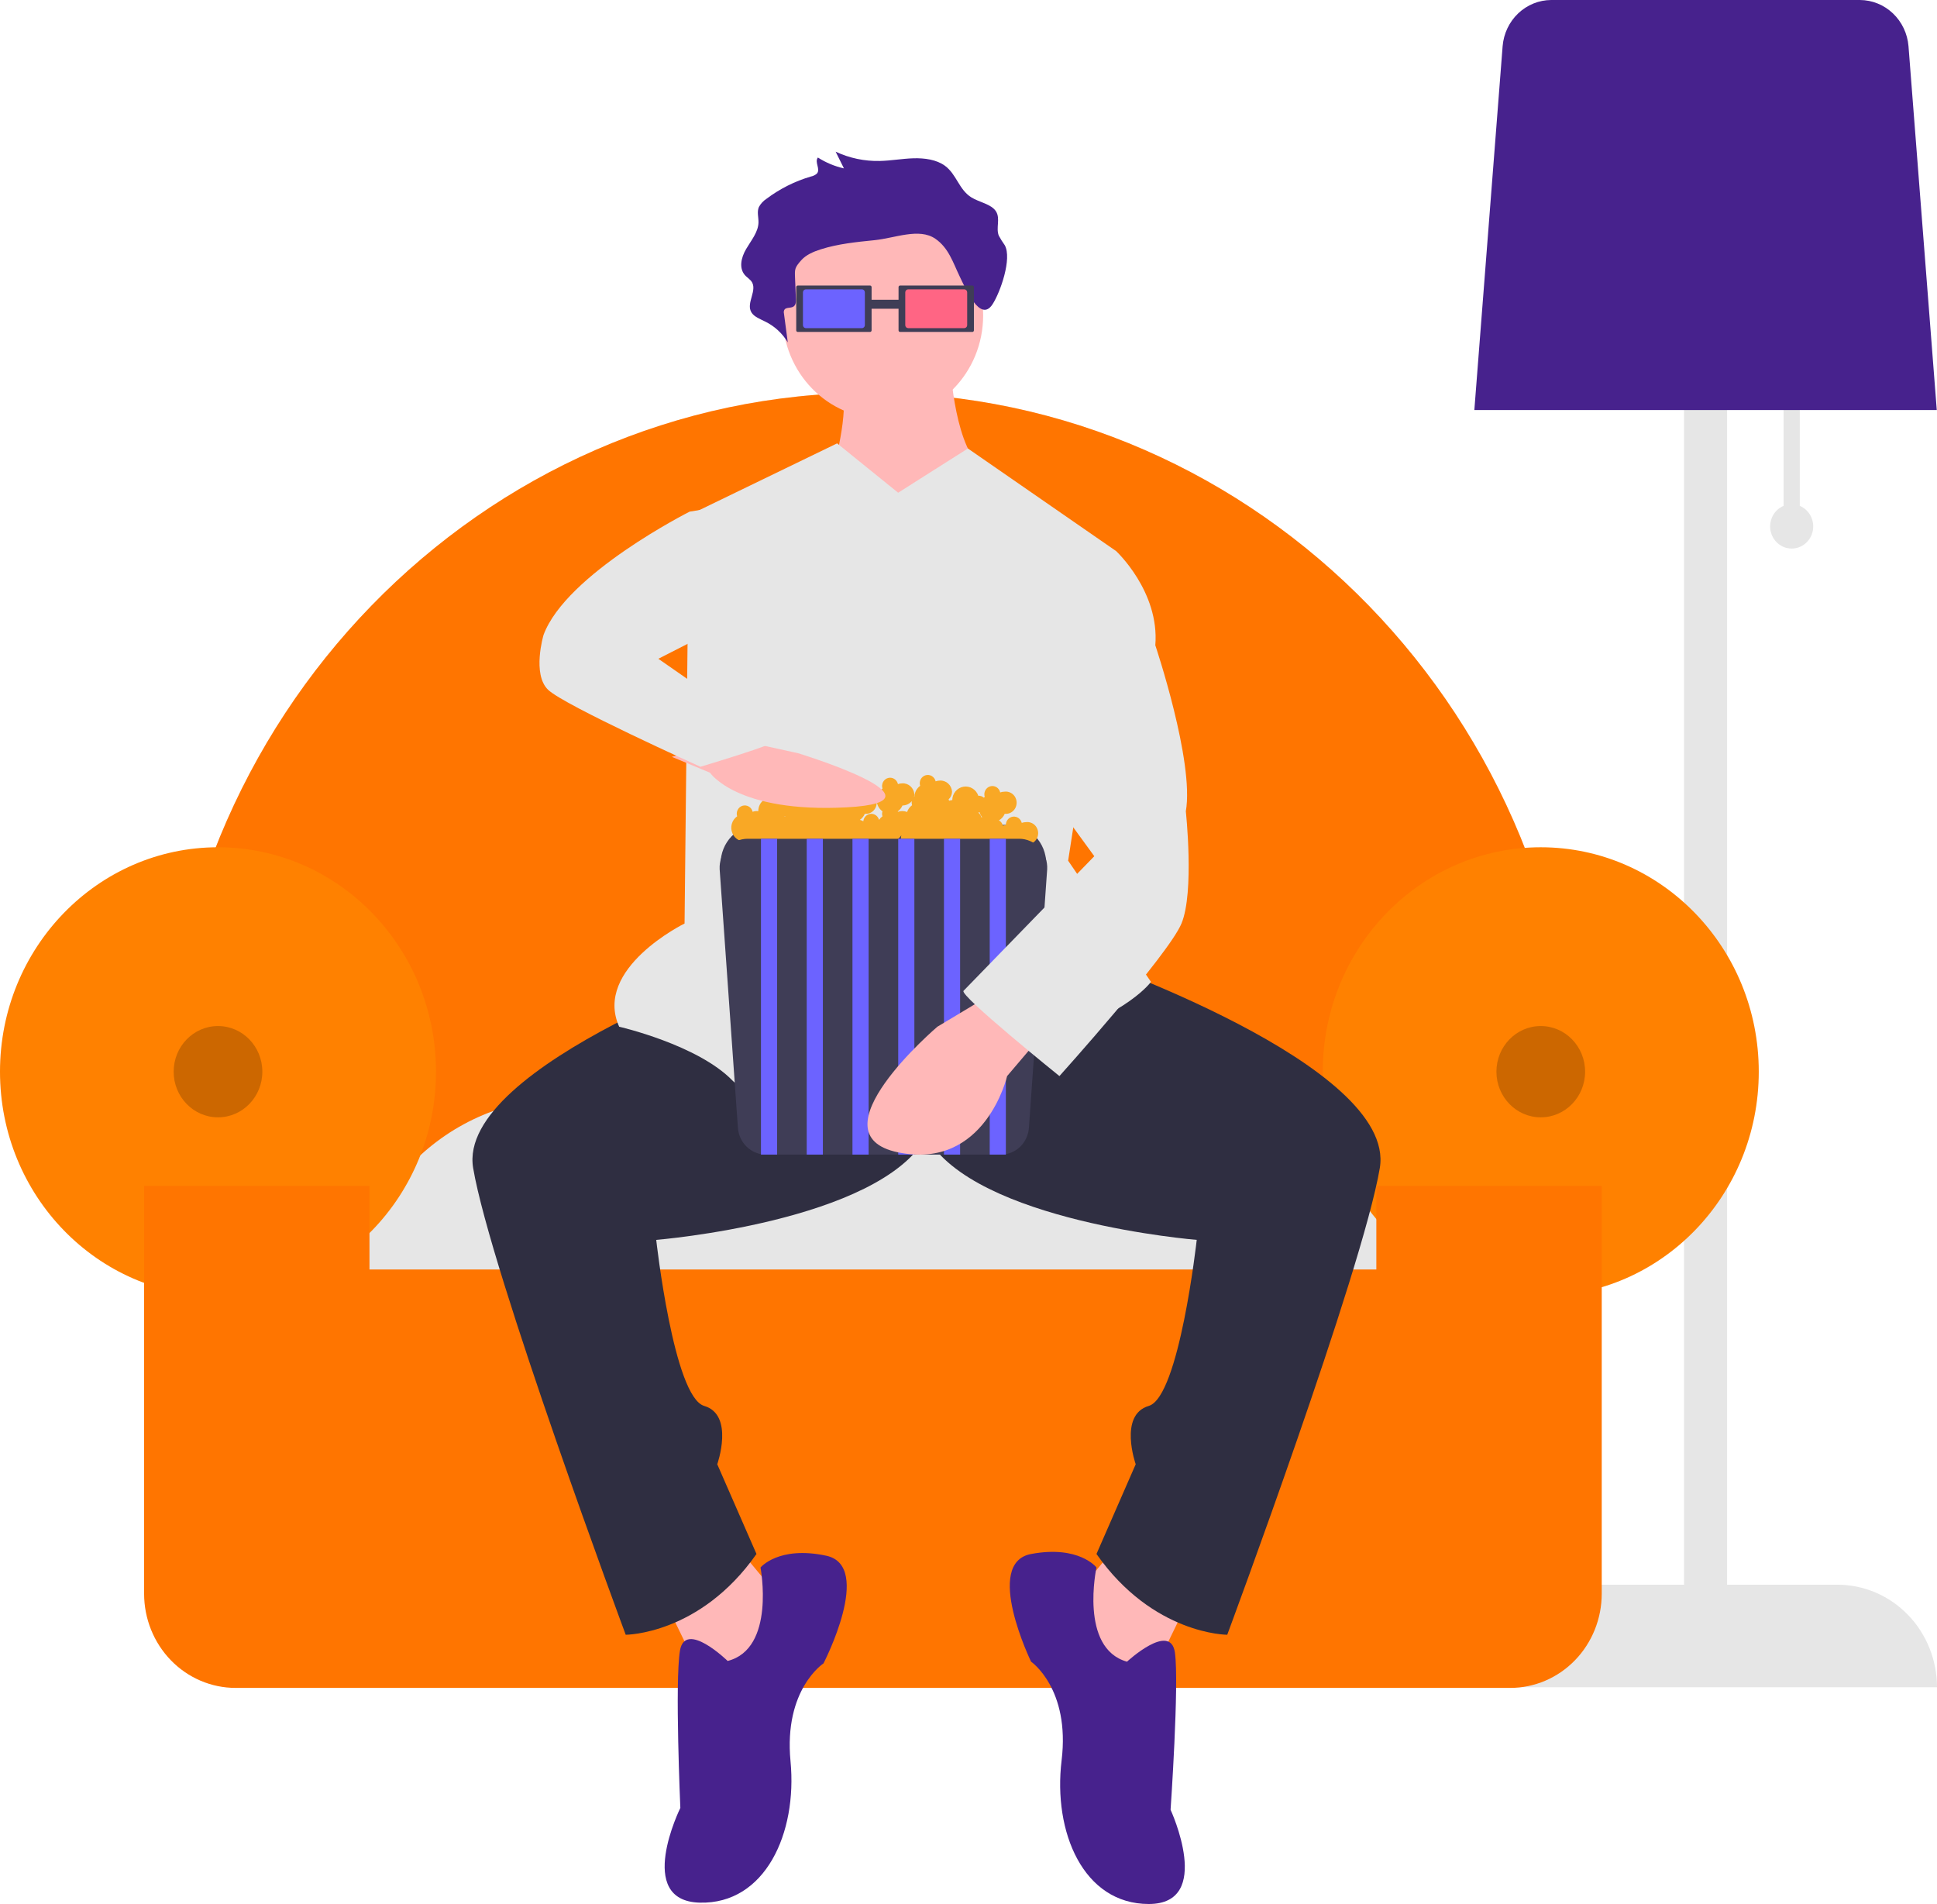 <svg width="407" height="400" viewBox="0 0 407 400" fill="none" xmlns="http://www.w3.org/2000/svg">
<style>
#armleft{
  animation: feeding 12s infinite;
  transform-origin: top;
  transform-box: fill-box;
}
#handleft{
  animation: handmoving 12s infinite;
  transform-origin: top;
}

@keyframes feeding {
  0%{
    transform: rotateX(-10deg);

  }
  25% {
    transform: rotateX(115deg)

  }
  50%{
    transform: rotateX(-10deg);

  }
  100%{
    transform: rotateX(-10deg);

  }
}
@keyframes handmoving {
  0%{
    transform: rotateX(-6deg);
  }
  25%{
    transform: rotateX(59deg)

  }
  50% {
    transform: rotateX(-6deg);

  }
  100% {
    transform: rotateX(-6deg);
  }
}
</style>
<g id="homecinema" clip-path="url(#clip0)">
<path id="Vector" d="M378.162 106.271V83.812H374.769V106.271C373.796 106.676 372.99 107.417 372.489 108.367C371.988 109.317 371.824 110.416 372.025 111.477C372.225 112.538 372.778 113.493 373.588 114.181C374.398 114.868 375.415 115.244 376.465 115.244C377.515 115.244 378.532 114.868 379.342 114.181C380.152 113.493 380.705 112.538 380.906 111.477C381.106 110.416 380.942 109.317 380.441 108.367C379.941 107.417 379.135 106.676 378.162 106.271Z" fill="#E6E6E6"/>
<path id="Vector_2" d="M386.078 332.921H362.894V43.07H353.847V332.921H330.663C327.915 332.921 325.195 333.478 322.657 334.56C320.118 335.643 317.812 337.229 315.869 339.229C313.926 341.228 312.385 343.602 311.334 346.215C310.282 348.828 309.741 351.628 309.741 354.456V354.456H407V354.456C407 351.628 406.459 348.828 405.407 346.215C404.356 343.602 402.815 341.228 400.872 339.229C398.929 337.229 396.623 335.643 394.084 334.56C391.546 333.478 388.825 332.921 386.078 332.921Z" fill="#E6E6E6"/>
<path id="Vector_3" d="M309.788 86.14H406.953L401.011 9.696C400.794 7.06 399.626 4.604 397.738 2.809C395.85 1.015 393.377 0.013 390.807 0H325.934C323.364 0.013 320.891 1.015 319.003 2.809C317.115 4.604 315.947 7.06 315.73 9.696L309.788 86.14Z" fill="#47228D"/>
<path id="Vector_4" d="M34.548 266.299H331.119V235.134C331.119 150.973 264.598 82.503 182.834 82.503C101.069 82.503 34.548 150.973 34.548 235.134V266.299Z" fill="#FF8100"/>
<path id="Vector_5" opacity="0.2" d="M34.548 266.299H331.119V235.134C331.119 150.973 264.598 82.503 182.834 82.503C101.069 82.503 34.548 150.973 34.548 235.134V266.299Z" fill="#FF4600"/>
<path id="Vector_6" d="M72.985 277.087H301.222C301.006 264.728 296.087 252.949 287.523 244.282C278.959 235.615 267.434 230.753 255.424 230.739H118.784C106.774 230.753 95.249 235.615 86.685 244.282C78.121 252.949 73.202 264.728 72.985 277.087Z" fill="#E6E6E6"/>
<path id="Vector_7" d="M45.806 272.293C71.103 272.293 91.611 251.184 91.611 225.145C91.611 199.106 71.103 177.997 45.806 177.997C20.508 177.997 0 199.106 0 225.145C0 251.184 20.508 272.293 45.806 272.293Z" fill="#FF8100"/>
<path id="Vector_8" d="M323.744 272.293C349.042 272.293 369.549 251.184 369.549 225.145C369.549 199.106 349.042 177.997 323.744 177.997C298.446 177.997 277.938 199.106 277.938 225.145C277.938 251.184 298.446 272.293 323.744 272.293Z" fill="#FF8100"/>
<path id="Vector_9" d="M289.196 249.118V266.699H77.636V249.118H30.278V334.806C30.278 340.056 32.304 345.091 35.911 348.804C39.518 352.516 44.409 354.602 49.51 354.602H317.322C319.848 354.602 322.348 354.09 324.682 353.095C327.015 352.1 329.135 350.642 330.921 348.804C332.707 346.966 334.123 344.783 335.09 342.382C336.056 339.98 336.554 337.406 336.554 334.806V249.118H289.196Z" fill="#FF7500"/>
<path id="Vector_10" opacity="0.2" d="M45.806 234.734C50.951 234.734 55.122 230.441 55.122 225.145C55.122 219.849 50.951 215.555 45.806 215.555C40.66 215.555 36.489 219.849 36.489 225.145C36.489 230.441 40.66 234.734 45.806 234.734Z" fill="black"/>
<path id="Vector_11" opacity="0.2" d="M323.744 234.734C328.889 234.734 333.06 230.441 333.06 225.145C333.06 219.849 328.889 215.555 323.744 215.555C318.599 215.555 314.427 219.849 314.427 225.145C314.427 230.441 318.599 234.734 323.744 234.734Z" fill="black"/>
<path id="Vector_12" d="M199.708 77.117C199.708 77.117 200.623 95.029 207.035 98.8C213.446 102.57 207.035 128.024 207.035 128.024L176.81 128.967L174.979 98.8C174.979 98.8 178.642 86.544 176.81 80.888C174.979 75.231 199.708 77.117 199.708 77.117Z" fill="#FFB8B8"/>
<path id="Vector_13" d="M233.595 325.996L222.605 339.194L240.007 356.163L249.165 337.309L233.595 325.996Z" fill="#FFB8B8"/>
<path id="Vector_14" d="M155.745 325.996L166.736 339.194L149.334 356.163L140.175 337.309L155.745 325.996Z" fill="#FFB8B8"/>
<path id="Vector_15" d="M227.642 201.085C227.642 201.085 293.586 223.711 289.922 245.393C286.259 267.076 257.866 343.437 257.866 343.437C257.866 343.437 242.296 343.437 230.39 326.467L238.633 307.613C238.633 307.613 234.969 297.243 241.38 295.358C247.791 293.472 251.455 260.477 251.455 260.477C251.455 260.477 204.745 256.706 194.67 238.794L176.353 193.543L227.642 201.085Z" fill="#2F2E41"/>
<path id="Vector_16" d="M161.698 201.085C161.698 201.085 95.755 223.711 99.418 245.393C103.082 267.076 131.474 343.437 131.474 343.437C131.474 343.437 147.044 343.437 158.951 326.467L150.708 307.613C150.708 307.613 154.371 297.243 147.96 295.358C141.549 293.472 137.885 260.477 137.885 260.477C137.885 260.477 184.595 256.706 194.67 238.794L212.988 193.543L161.698 201.085Z" fill="#2F2E41"/>
<path id="Vector_17" d="M236.801 349.093C236.801 349.093 245.96 340.608 246.876 347.207C247.791 353.807 245.96 380.203 245.96 380.203C245.96 380.203 255.119 400 241.38 400C227.642 400 221.231 384.916 223.063 369.833C224.894 354.749 216.651 349.093 216.651 349.093C216.651 349.093 206.577 328.353 216.651 326.468C226.726 324.582 230.39 329.296 230.39 329.296C230.39 329.296 226.726 346.265 236.801 349.093Z" fill="#47228D"/>
<path id="foot" d="M152.892 348.94C152.892 348.94 143.95 340.228 142.868 346.802C141.786 353.376 142.953 379.81 142.953 379.81C142.953 379.81 133.298 399.37 147.032 399.716C160.766 400.062 167.555 385.144 166.104 370.019C164.652 354.895 173.035 349.448 173.035 349.448C173.035 349.448 183.629 328.968 173.605 326.829C163.58 324.691 159.799 329.311 159.799 329.311C159.799 329.311 163.035 346.367 152.892 348.94Z" fill="#47228D"/>
<path id="Vector_18" d="M185.511 87.958C197.145 87.958 206.577 78.251 206.577 66.276C206.577 54.301 197.145 44.593 185.511 44.593C173.877 44.593 164.446 54.301 164.446 66.276C164.446 78.251 173.877 87.958 185.511 87.958Z" fill="#FFB8B8"/>
<path id="Vector_19" d="M188.717 103.513L175.895 93.143L144.755 108.227L143.839 194.015C143.839 194.015 124.605 203.442 130.1 215.697C130.1 215.697 146.586 219.468 153.913 227.01C161.24 234.552 202.455 224.182 219.857 218.526C237.259 212.869 241.838 206.27 241.838 206.27L224.436 180.817L234.511 115.769L203.375 94.221L188.717 103.513Z" fill="#E6E6E6"/>
<path id="Vector_20" d="M211.121 51.518C210.663 50.877 210.243 50.207 209.866 49.512C209.212 47.874 210.244 45.944 209.28 44.416C208.296 42.855 205.798 42.526 204.098 41.465C201.479 39.832 201.003 36.626 198.55 34.826C196.782 33.529 194.261 33.18 191.899 33.254C189.537 33.328 187.206 33.767 184.843 33.815C181.653 33.889 178.488 33.222 175.583 31.866L177.326 35.376C175.389 34.942 173.538 34.169 171.853 33.093C171.082 34.078 172.493 35.572 171.618 36.495C171.26 36.793 170.836 36.995 170.383 37.084C167.021 38.068 163.854 39.658 161.032 41.781C160.378 42.208 159.838 42.796 159.458 43.49C159.004 44.527 159.407 45.672 159.372 46.774C159.31 48.776 157.824 50.523 156.77 52.327C155.716 54.131 155.147 56.47 156.71 58.001C157.091 58.312 157.455 58.643 157.803 58.992C159.369 60.894 156.597 63.679 157.933 65.697C158.513 66.573 159.702 67.016 160.736 67.534C162.716 68.487 164.381 70.015 165.528 71.93L164.724 65.86C164.682 65.71 164.675 65.552 164.702 65.398C164.73 65.245 164.792 65.1 164.884 64.976C165.273 64.568 166.088 64.731 166.625 64.46C167.216 64.163 167.261 63.48 167.238 62.909L167.057 58.502C166.975 56.521 166.953 56.258 168.371 54.658C169.361 53.541 170.919 52.866 172.485 52.371C176.061 51.237 179.908 50.846 183.711 50.462C188.126 50.018 193.098 47.812 196.528 50.154C199.335 52.071 200.268 55.221 201.621 58.015C202.836 60.527 205.956 67.921 208.554 63.919C210.185 61.405 212.68 54.317 211.121 51.518Z" fill="#47228D"/>
<path id="Vector_21" d="M189.128 59.986C189.041 59.986 188.958 60.021 188.896 60.084C188.835 60.148 188.8 60.233 188.8 60.322V69.4C188.8 69.49 188.835 69.575 188.896 69.639C188.958 69.702 189.041 69.737 189.128 69.737H204.31C204.397 69.737 204.48 69.702 204.541 69.639C204.603 69.575 204.637 69.49 204.638 69.4V60.322C204.637 60.233 204.603 60.148 204.541 60.084C204.48 60.021 204.397 59.986 204.31 59.986L189.128 59.986Z" fill="#3F3D56"/>
<path id="Vector_22" d="M190.824 60.786C190.663 60.786 190.508 60.853 190.393 60.97C190.279 61.088 190.215 61.248 190.214 61.414V68.309C190.215 68.475 190.279 68.635 190.393 68.753C190.508 68.87 190.663 68.936 190.824 68.937H202.613C202.775 68.936 202.93 68.87 203.044 68.753C203.159 68.635 203.223 68.475 203.223 68.309V61.414C203.223 61.248 203.159 61.088 203.044 60.97C202.93 60.853 202.775 60.786 202.613 60.786H190.824Z" fill="#FF6584"/>
<path id="Vector_23" d="M189.298 62.976H181.39V64.862H189.298V62.976Z" fill="#3F3D56"/>
<path id="Vector_24" d="M167.628 59.986C167.542 59.986 167.459 60.021 167.397 60.084C167.336 60.148 167.301 60.233 167.301 60.322V69.4C167.301 69.49 167.336 69.575 167.397 69.638C167.459 69.702 167.542 69.737 167.628 69.737H182.811C182.898 69.737 182.981 69.702 183.042 69.638C183.104 69.575 183.138 69.49 183.138 69.4V60.322C183.138 60.233 183.104 60.148 183.042 60.084C182.981 60.021 182.898 59.986 182.811 59.986L167.628 59.986Z" fill="#3F3D56"/>
<path id="Vector_25" d="M169.325 60.786C169.164 60.786 169.009 60.853 168.894 60.97C168.78 61.088 168.715 61.248 168.715 61.414V68.309C168.715 68.475 168.78 68.635 168.894 68.753C169.009 68.87 169.164 68.937 169.325 68.937H181.114C181.276 68.937 181.431 68.87 181.545 68.753C181.66 68.635 181.724 68.475 181.724 68.309V61.414C181.724 61.248 181.66 61.088 181.545 60.97C181.431 60.853 181.276 60.786 181.114 60.786H169.325Z" fill="#6C63FF"/>
<path id="Vector_26" d="M159.329 173.299H211.917C214.016 173.299 216.03 174.158 217.514 175.686C218.999 177.214 219.833 179.287 219.833 181.448H151.413C151.413 179.287 152.247 177.214 153.731 175.686C155.216 174.158 157.229 173.299 159.329 173.299Z" fill="#3F3D56"/>
<path id="Vector_27" d="M215.592 172.717C215.284 172.719 214.979 172.772 214.688 172.876C214.588 172.463 214.345 172.101 214.004 171.86C213.663 171.619 213.248 171.514 212.837 171.566C212.427 171.619 212.049 171.824 211.775 172.143C211.501 172.462 211.351 172.874 211.351 173.299C211.351 173.308 211.353 173.316 211.354 173.325C211.141 173.346 210.932 173.39 210.73 173.458C210.672 173.223 210.568 173.003 210.424 172.811C210.279 172.62 210.098 172.461 209.891 172.346C210.435 172.036 210.865 171.552 211.115 170.967C211.433 171 211.754 170.963 212.057 170.859C212.36 170.755 212.639 170.587 212.874 170.365C213.11 170.143 213.298 169.872 213.425 169.571C213.552 169.269 213.616 168.943 213.613 168.614C213.61 168.286 213.539 167.961 213.406 167.662C213.273 167.363 213.08 167.097 212.84 166.88C212.6 166.663 212.318 166.501 212.013 166.403C211.707 166.306 211.386 166.276 211.069 166.315C210.761 166.316 210.455 166.37 210.164 166.474C210.112 166.245 210.015 166.029 209.88 165.84C209.744 165.65 209.573 165.491 209.376 165.372C209.18 165.253 208.961 165.176 208.735 165.145C208.508 165.115 208.278 165.133 208.058 165.197C207.839 165.261 207.634 165.37 207.456 165.518C207.278 165.665 207.131 165.848 207.024 166.056C206.917 166.264 206.852 166.492 206.833 166.726C206.814 166.96 206.842 167.196 206.913 167.419C206.846 167.468 206.783 167.522 206.72 167.576C206.4 167.293 205.984 167.151 205.563 167.18C205.346 166.537 204.916 165.994 204.348 165.645C203.78 165.296 203.111 165.163 202.458 165.271C201.805 165.379 201.21 165.719 200.777 166.233C200.343 166.747 200.099 167.402 200.088 168.083C199.861 168.101 199.637 168.147 199.421 168.22C199.396 168.121 199.364 168.025 199.323 167.932C199.546 167.73 199.726 167.481 199.849 167.202C199.973 166.924 200.039 166.621 200.042 166.315C200.002 165.66 199.713 165.047 199.236 164.611C198.759 164.175 198.134 163.951 197.498 163.987C197.19 163.988 196.884 164.042 196.593 164.145C196.541 163.917 196.444 163.701 196.309 163.512C196.173 163.322 196.002 163.163 195.805 163.044C195.609 162.924 195.39 162.847 195.164 162.817C194.937 162.787 194.707 162.805 194.487 162.869C194.268 162.933 194.063 163.042 193.885 163.189C193.707 163.337 193.56 163.52 193.453 163.728C193.346 163.936 193.281 164.164 193.262 164.398C193.243 164.632 193.271 164.868 193.342 165.091C192.986 165.346 192.692 165.681 192.483 166.072C192.273 166.462 192.154 166.897 192.134 167.343C192.11 167.365 192.083 167.383 192.06 167.406C192.102 167.24 192.124 167.069 192.126 166.897C192.086 166.242 191.796 165.629 191.319 165.193C190.843 164.757 190.218 164.533 189.581 164.569C189.273 164.57 188.968 164.624 188.677 164.727C188.625 164.499 188.528 164.283 188.392 164.094C188.257 163.904 188.086 163.745 187.889 163.626C187.692 163.506 187.474 163.429 187.247 163.399C187.021 163.369 186.791 163.387 186.571 163.451C186.351 163.515 186.146 163.624 185.968 163.771C185.791 163.919 185.644 164.102 185.537 164.31C185.43 164.518 185.365 164.746 185.346 164.98C185.327 165.214 185.354 165.45 185.426 165.673C185.051 165.94 184.744 166.297 184.532 166.713C184.32 167.129 184.209 167.591 184.209 168.061C184.209 168.531 184.32 168.993 184.532 169.409C184.744 169.825 185.051 170.182 185.426 170.449C185.311 170.787 185.311 171.155 185.426 171.494C185.143 171.697 184.897 171.952 184.703 172.245C184.598 171.854 184.363 171.514 184.04 171.282C183.717 171.05 183.325 170.943 182.932 170.978C182.54 171.013 182.171 171.188 181.891 171.473C181.611 171.758 181.437 172.136 181.399 172.539C181.173 172.403 180.928 172.301 180.672 172.237C181.13 171.926 181.491 171.485 181.711 170.967C182.029 171 182.35 170.963 182.653 170.859C182.956 170.755 183.235 170.587 183.47 170.365C183.706 170.143 183.894 169.872 184.021 169.571C184.148 169.269 184.212 168.943 184.209 168.614C184.206 168.286 184.135 167.961 184.002 167.662C183.869 167.363 183.676 167.097 183.436 166.88C183.196 166.663 182.914 166.501 182.609 166.403C182.303 166.306 181.982 166.276 181.665 166.315C181.357 166.316 181.051 166.37 180.76 166.474C180.708 166.245 180.611 166.029 180.476 165.84C180.341 165.65 180.169 165.491 179.972 165.372C179.776 165.253 179.557 165.176 179.331 165.145C179.104 165.115 178.874 165.133 178.654 165.197C178.435 165.261 178.23 165.37 178.052 165.518C177.874 165.665 177.728 165.848 177.621 166.056C177.514 166.264 177.449 166.492 177.429 166.726C177.41 166.96 177.438 167.196 177.51 167.419C177.473 167.445 177.441 167.476 177.406 167.503C177.317 167.495 177.232 167.479 177.141 167.479C176.833 167.48 176.528 167.534 176.237 167.638C176.226 167.594 176.208 167.553 176.195 167.51C176.249 167.251 176.245 166.983 176.182 166.726C176.119 166.468 175.998 166.23 175.831 166.029C175.663 165.828 175.452 165.669 175.215 165.566C174.977 165.463 174.72 165.418 174.463 165.434C174.316 165.012 174.076 164.631 173.761 164.32C173.447 164.009 173.068 163.778 172.652 163.643C172.236 163.509 171.796 163.475 171.366 163.545C170.935 163.614 170.526 163.785 170.171 164.045C169.816 164.304 169.523 164.645 169.317 165.039C169.111 165.434 168.996 165.873 168.982 166.321C168.967 166.77 169.054 167.215 169.235 167.623C169.416 168.031 169.686 168.391 170.024 168.673C169.829 168.696 169.637 168.739 169.451 168.802C169.384 168.518 169.249 168.256 169.057 168.041C168.866 167.825 168.624 167.664 168.355 167.57C168.087 167.477 167.799 167.455 167.52 167.506C167.241 167.558 166.979 167.682 166.759 167.865C166.507 167.557 166.191 167.311 165.835 167.143C165.48 166.976 165.092 166.892 164.701 166.897C164.393 166.898 164.087 166.952 163.797 167.056C163.744 166.827 163.648 166.611 163.512 166.422C163.377 166.232 163.205 166.073 163.009 165.954C162.812 165.835 162.594 165.758 162.367 165.727C162.141 165.697 161.91 165.715 161.691 165.779C161.471 165.843 161.266 165.952 161.088 166.1C160.911 166.247 160.764 166.431 160.657 166.638C160.55 166.846 160.485 167.074 160.466 167.308C160.447 167.542 160.474 167.778 160.546 168.001C160.17 168.268 159.864 168.625 159.652 169.041C159.44 169.457 159.329 169.92 159.329 170.389C159.329 170.398 159.331 170.407 159.332 170.416C158.931 170.353 158.521 170.399 158.142 170.548C158.09 170.319 157.993 170.103 157.858 169.914C157.722 169.725 157.551 169.565 157.354 169.446C157.157 169.327 156.939 169.25 156.712 169.22C156.486 169.19 156.256 169.207 156.036 169.271C155.816 169.335 155.611 169.444 155.434 169.592C155.256 169.739 155.109 169.923 155.002 170.13C154.895 170.338 154.83 170.566 154.811 170.8C154.792 171.035 154.819 171.27 154.891 171.494C154.346 171.874 153.947 172.438 153.764 173.09C153.582 173.741 153.627 174.437 153.891 175.058C154.156 175.679 154.623 176.184 155.213 176.487C155.802 176.79 156.476 176.87 157.117 176.714C157.219 177.321 157.506 177.879 157.937 178.307C158.368 178.735 158.92 179.01 159.513 179.093C160.107 179.176 160.71 179.063 161.236 178.769C161.762 178.475 162.184 178.016 162.44 177.459C164.476 177.731 166.544 177.635 168.548 177.175C168.735 177.727 169.079 178.207 169.536 178.554C169.992 178.9 170.54 179.097 171.107 179.118C171.674 179.139 172.234 178.983 172.713 178.671C173.193 178.359 173.57 177.905 173.794 177.369C174.207 177.361 174.612 177.258 174.98 177.067C175.238 177.537 175.619 177.923 176.078 178.182C176.538 178.441 177.059 178.563 177.582 178.533C178.105 178.504 178.61 178.325 179.04 178.017C179.47 177.708 179.807 177.283 180.014 176.787C180.643 176.665 181.294 176.772 181.854 177.092C182.414 177.412 182.847 177.923 183.078 178.538C183.456 178.005 183.943 177.563 184.504 177.244C185.065 176.924 185.687 176.734 186.326 176.688C186.894 176.851 187.499 176.822 188.05 176.605C188.601 176.388 189.07 175.995 189.388 175.484C189.21 176.193 189.299 176.944 189.636 177.589C189.972 178.234 190.533 178.724 191.206 178.962C191.878 179.2 192.613 179.168 193.264 178.873C193.914 178.578 194.433 178.041 194.716 177.369C195.129 177.361 195.534 177.258 195.902 177.067C196.16 177.537 196.541 177.923 197 178.182C197.46 178.441 197.981 178.563 198.504 178.533C199.027 178.504 199.532 178.325 199.962 178.017C200.392 177.708 200.729 177.283 200.936 176.787C201.349 176.779 201.754 176.676 202.122 176.485C202.321 176.85 202.595 177.166 202.924 177.411C203.254 177.655 203.631 177.823 204.03 177.903C204.429 177.983 204.84 177.972 205.234 177.871C205.629 177.771 205.997 177.583 206.314 177.321C206.412 177.878 206.667 178.393 207.046 178.803C207.425 179.213 207.912 179.499 208.448 179.627C208.984 179.755 209.544 179.718 210.059 179.522C210.575 179.326 211.024 178.979 211.35 178.523C211.689 178.791 212.084 178.976 212.503 179.063C212.922 179.15 213.355 179.137 213.768 179.026C214.182 178.914 214.565 178.707 214.89 178.42C215.214 178.133 215.47 177.774 215.638 177.369C215.956 177.402 216.277 177.365 216.58 177.261C216.884 177.158 217.162 176.989 217.398 176.767C217.634 176.545 217.821 176.275 217.948 175.973C218.076 175.671 218.14 175.346 218.137 175.017C218.133 174.688 218.063 174.364 217.929 174.065C217.796 173.766 217.603 173.499 217.363 173.282C217.123 173.065 216.841 172.903 216.536 172.805C216.231 172.708 215.909 172.678 215.592 172.717L215.592 172.717ZM165.053 171.516C165.05 171.53 165.047 171.545 165.045 171.559C165.024 171.558 165.004 171.553 164.984 171.553C164.899 171.555 164.815 171.564 164.732 171.579C164.736 171.569 164.743 171.56 164.747 171.549C164.849 171.544 164.951 171.533 165.053 171.516ZM188.677 170.548C188.669 170.514 188.654 170.483 188.644 170.45C189.076 170.141 189.416 169.716 189.627 169.221C189.999 169.219 190.366 169.136 190.705 168.978C191.044 168.82 191.347 168.591 191.593 168.305C191.572 168.416 191.561 168.529 191.56 168.643C191.563 168.821 191.592 168.997 191.646 169.165C191.161 169.514 190.793 170.01 190.595 170.584C189.98 170.337 189.3 170.325 188.677 170.548V170.548ZM205.613 170.765C205.611 170.729 205.616 170.692 205.613 170.657C205.685 170.657 205.757 170.652 205.829 170.642C205.939 171.018 206.122 171.368 206.368 171.669C206.314 171.684 206.258 171.694 206.206 171.712C206.115 171.338 205.906 171.005 205.613 170.765Z" fill="#F9A825"/>
<path id="Vector_28" d="M157.109 176.21C156.307 176.209 155.513 176.378 154.776 176.704C154.039 177.03 153.375 177.507 152.823 178.106C152.271 178.706 151.844 179.414 151.567 180.189C151.29 180.964 151.17 181.789 151.213 182.613L155.042 236.809C155.122 238.362 155.779 239.825 156.876 240.895C157.973 241.965 159.426 242.561 160.938 242.561H210.308C211.819 242.561 213.273 241.965 214.37 240.895C215.467 239.825 216.123 238.362 216.204 236.809L220.033 182.613C220.076 181.789 219.956 180.964 219.679 180.189C219.402 179.414 218.975 178.706 218.423 178.106C217.871 177.507 217.207 177.03 216.47 176.704C215.733 176.378 214.939 176.209 214.137 176.21H157.109Z" fill="#3F3D56"/>
<path id="Vector_29" d="M163.287 176.21H159.894V242.561H163.287V176.21Z" fill="#6C63FF"/>
<path id="Vector_30" d="M172.9 176.21H169.507V242.561H172.9V176.21Z" fill="#6C63FF"/>
<path id="Vector_31" d="M182.513 176.21H179.12V242.561H182.513V176.21Z" fill="#6C63FF"/>
<path id="Vector_32" d="M192.126 176.21H188.733V242.561H192.126V176.21Z" fill="#6C63FF"/>
<path id="Vector_33" d="M201.738 176.21H198.346V242.561H201.738V176.21Z" fill="#6C63FF"/>
<path id="Vector_34" d="M211.351 176.21H207.959V242.561H211.351V176.21Z" fill="#6C63FF"/>
<path id="Vector_35" d="M207.951 209.098L196.96 215.697C196.96 215.697 170.399 238.323 188.717 242.094C207.035 245.864 211.614 226.067 211.614 226.067L218.025 218.525L207.951 209.098Z" fill="#FFB8B8"/>
<path id="Vector_36" d="M222.605 114.826L234.511 115.769C234.511 115.769 243.67 124.253 242.754 135.566C242.754 135.566 250.997 160.077 249.165 170.447C249.165 170.447 250.997 187.416 248.249 194.015C245.502 200.614 222.605 226.067 222.605 226.067C222.605 226.067 201.539 209.098 202.455 208.156L229.932 179.874L216.193 161.019L222.605 114.826Z" fill="#E6E6E6"/>
<path id="handleft" d="M153.915 155.211L167.699 158.241C167.699 158.241 200.965 168.394 177.886 169.61C154.808 170.826 149.185 162.332 149.185 162.332L141.17 158.999L153.915 155.211Z" fill="#FFB8B8"/>
<path id="armleft" d="M155.733 105.696L144.906 107.489C144.906 107.489 118.93 120.572 114.204 133.4C114.204 133.4 111.761 141.637 115.166 144.913C118.57 148.189 147.178 161.083 147.178 161.083C147.178 161.083 164.135 156.028 162.99 155.549L138.332 138.4L155.774 129.493L155.733 105.696Z" fill="#E6E6E6"/>
</g>
<defs>
<clipPath id="clip0">
<rect width="407" height="400" fill="white"/>
</clipPath>
</defs>
</svg>

